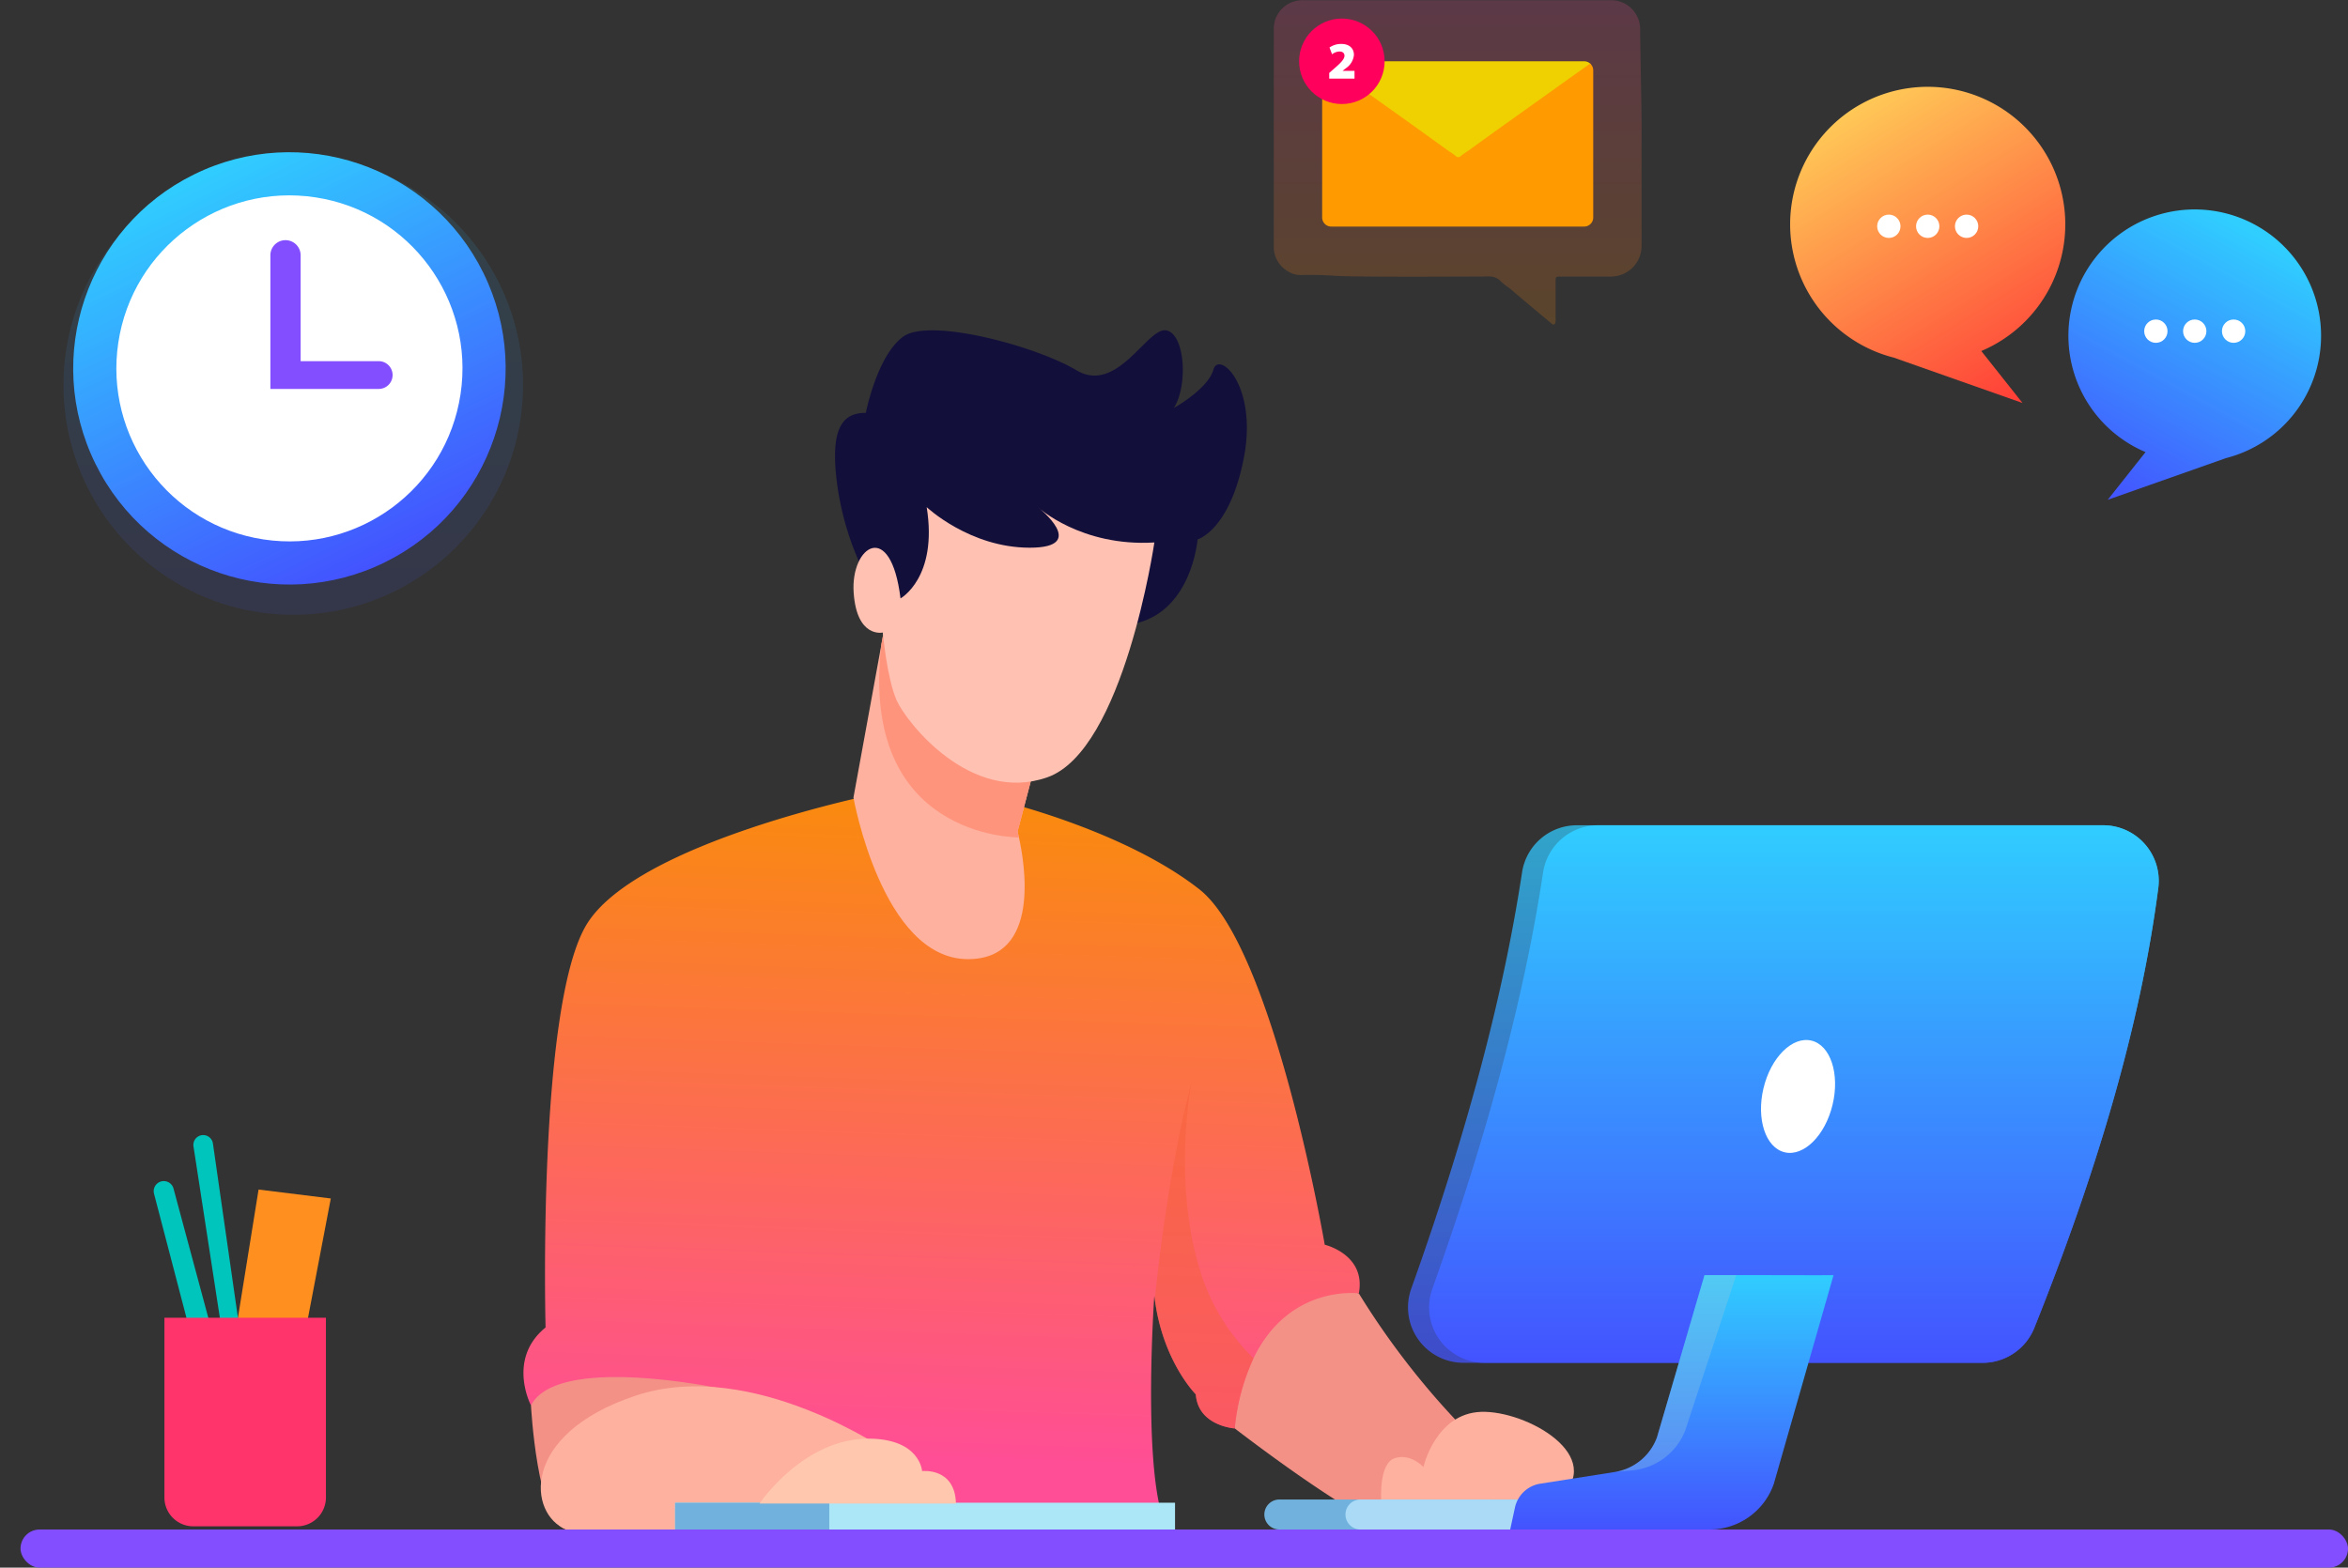 <svg xmlns="http://www.w3.org/2000/svg" xmlns:xlink="http://www.w3.org/1999/xlink" width="401.293" height="268" viewBox="0 0 401.293 268">
  <rect x="0" y="0" width="401.293" height="268" fill="#333333" stroke="none"/>
  <defs>
    <linearGradient id="linear-gradient" x1="0.462" y1="0.919" x2="0.5" gradientUnits="objectBoundingBox">
      <stop offset="0" stop-color="#ff4e95"/>
      <stop offset="1" stop-color="#fa8b0c"/>
    </linearGradient>
    <linearGradient id="linear-gradient-2" x1="0.5" x2="0.5" y2="1" gradientUnits="objectBoundingBox">
      <stop offset="0" stop-color="#30cdff"/>
      <stop offset="1" stop-color="#4353ff"/>
    </linearGradient>
    <linearGradient id="linear-gradient-5" x1="0.824" y1="1" x2="0.303" y2="0.037" gradientUnits="objectBoundingBox">
      <stop offset="0" stop-color="#ff3e37"/>
      <stop offset="1" stop-color="#ffc756"/>
    </linearGradient>
    <linearGradient id="linear-gradient-6" x1="0.621" y1="0.032" x2="0.163" xlink:href="#linear-gradient-2"/>
    <linearGradient id="linear-gradient-7" x1="0.5" y1="0" x2="0.5" y2="1" xlink:href="#linear-gradient"/>
  </defs>
  <g id="Group_4507" data-name="Group 4507" transform="translate(-1209.99 -13243)">
    <g id="Group_4491" data-name="Group 4491" transform="translate(1299.453 13299.458)">
      <g id="Group_4486" data-name="Group 4486" transform="translate(0 79.151)">
        <g id="Group_4484" data-name="Group 4484" transform="translate(1.284 84.18)">
          <path id="Path_4483" data-name="Path 4483" d="M579.805,136.28a134.767,134.767,0,0,0,22.655,27.738v10.064h-22.5s-7.111-3.828-21.358-14.715C558.6,159.368,553.927,128.235,579.805,136.28Z" transform="translate(-438.318 -134.952)" fill="#f49187"/>
          <path id="Path_4484" data-name="Path 4484" d="M636.56,153.618s1.049,19.975,6.042,21.223,25.454-17.278,25.454-17.278l2.327-8.839-15.159-11.058S637.176,143.215,636.56,153.618Z" transform="translate(-636.56 -133.148)" fill="#f49187"/>
        </g>
        <g id="Group_4485" data-name="Group 4485">
          <path id="Path_4485" data-name="Path 4485" d="M573.073,189.031c4.794-9.155,34.34-2.5,34.34-2.5L586.39,207.69h94.48c-3.129-10.886-1.265-37.386-1.265-37.386.017.2.05.383.083.583,1.382,10.637,7.008,16.263,7.008,16.263.4,5.426,6.658,5.826,6.658,5.826a36.787,36.787,0,0,1,3.213-12c6.142-12.7,17.994-11.086,17.994-11.086,1.265-6.658-5.826-8.323-5.826-8.323s-8.722-50.769-21.423-60.756S653.9,85.828,653.9,85.828L632.581,84.38s-41.814,8.323-50.136,22.671-6.875,68.663-6.875,68.663C568.912,181.124,573.073,189.031,573.073,189.031Z" transform="translate(-571.789 -84.38)" fill="url(#linear-gradient)"/>
          <path id="Path_4487" data-name="Path 4487" d="M582.69,151.063c1.382,10.637,7.008,16.263,7.008,16.263.4,5.426,6.658,5.826,6.658,5.826a36.786,36.786,0,0,1,3.213-12,35.233,35.233,0,0,1-9.255-15.381c-4.411-14.582-1.6-30.428-1.4-31.56C585.32,127.843,583.356,144.572,582.69,151.063Z" transform="translate(-474.791 -64.556)" fill="#f6613a" opacity="0.5"/>
        </g>
      </g>
      <path id="Path_4488" data-name="Path 4488" d="M679.711,156.663s-23.512-16.437-43.487-9.779-18.31,20.391-11.86,22.888h49.8Z" transform="translate(-617.038 35.253)" fill="#feb19e"/>
      <g id="Group_4487" data-name="Group 4487" transform="translate(53.249)">
        <path id="Path_4489" data-name="Path 4489" d="M603.75,96.453s4.894,27.465,19.459,27.615c12.717.117,9.771-16.562,8.822-20.807-.133-.633-.233-.982-.233-.982l5.277-20.108L609.06,67.34l-.566,3.079v.05Z" transform="translate(-600.601 -16.553)" fill="#feb19e"/>
        <path id="Path_4490" data-name="Path 4490" d="M627.635,103.261c-.133-.633-.233-.982-.233-.982l5.277-20.108L604.664,67.34l-.566,3.079v.05C600.419,103.261,627.119,103.261,627.635,103.261Z" transform="translate(-596.205 -16.553)" fill="#ff947d"/>
        <path id="Path_4491" data-name="Path 4491" d="M588.121,77.792a49.189,49.189,0,0,1-4.578-16.334c-.832-8.531,1.56-10.507,5.1-10.507,0,0,1.873-9.676,6.347-13.005s22.68,1.561,29.649,5.723,12.068-7.3,15.294-6.825,3.849,9.322,1.352,13.275c0,0,5.826-3.226,6.763-6.555s7.594,2.7,5.2,15.086S645.34,72.59,645.34,72.59,644.3,85.7,633.583,87.155s-39.012-1.04-39.012-1.04Z" transform="translate(-583.377 -36.829)" fill="#120f3b"/>
        <path id="Path_4492" data-name="Path 4492" d="M644.3,61.034s-5.2,35.58-18.31,40.157S601.92,91.775,600.255,88.03s-2.365-11.6-2.365-11.6-4.466,1.037-4.987-6.87,6.347-12.587,8.011,1.04c0,0,6.415-3.537,4.473-15.605,0,0,7.352,6.936,17.616,6.936S624.391,55,624.391,55,631.742,61.8,644.3,61.034Z" transform="translate(-589.721 -24.754)" fill="#ffc1b2"/>
      </g>
      <g id="Group_4490" data-name="Group 4490" transform="translate(25.914 184.905)">
        <g id="Group_4488" data-name="Group 4488" transform="translate(0 4.584)">
          <rect id="Rectangle_1558" data-name="Rectangle 1558" width="85.447" height="4.578" transform="translate(0 10.958)" fill="#abe7f7"/>
          <rect id="Rectangle_1559" data-name="Rectangle 1559" width="26.355" height="4.578" transform="translate(0 10.958)" fill="#70b2dd"/>
          <path id="Path_4493" data-name="Path 4493" d="M613.25,161.763s7.557-11.276,18.893-11.094c8.578.137,8.9,5.546,8.9,5.546s5.636-.671,5.781,5.548Z" transform="translate(-598.824 -150.667)" fill="#ffc7ae"/>
        </g>
        <g id="Group_4489" data-name="Group 4489" transform="translate(100.711)">
          <path id="Path_4494" data-name="Path 4494" d="M549.817,162.9s-.416-6.242,2.357-7.074,4.855,1.525,4.855,1.525,2.081-9.155,9.849-9.431,21.777,7.629,13.177,14.981Z" transform="translate(-529.847 -147.913)" fill="#feb19e"/>
          <path id="Path_4495" data-name="Path 4495" d="M550.42,159.483a2.565,2.565,0,0,0,2.563,2.563h46.741a2.563,2.563,0,1,0,0-5.127H552.984A2.565,2.565,0,0,0,550.42,159.483Z" transform="translate(-550.42 -141.927)" fill="#70b2dd"/>
          <path id="Path_4496" data-name="Path 4496" d="M550.42,159.483a2.564,2.564,0,0,0,2.563,2.563h32.875a2.563,2.563,0,1,0,0-5.127H552.983A2.564,2.564,0,0,0,550.42,159.483Z" transform="translate(-536.554 -141.927)" fill="#abdaf7"/>
        </g>
      </g>
    </g>
    <g id="Group_4493" data-name="Group 4493" transform="translate(1450.617 13384.086)">
      <path id="Path_4498" data-name="Path 4498" d="M523.789,117.537c-.9,5.461,1.062,10.335,4.388,10.885s6.753-3.432,7.657-8.9-1.064-10.334-4.388-10.883S524.691,112.076,523.789,117.537Z" transform="translate(-463.703 -73.766)" fill="#fff" stroke="#f230db" stroke-miterlimit="10" stroke-width="1"/>
      <path id="Path_4499" data-name="Path 4499" d="M499.453,179.57h88.737a9.523,9.523,0,0,0,8.822-6.009c10.387-25.934,18.06-51.152,21.173-75.171a9.5,9.5,0,0,0-9.421-10.72H518.812a9.476,9.476,0,0,0-9.371,8.09c-3.379,22.255-9.987,46.108-18.943,71.16A9.488,9.488,0,0,0,499.453,179.57Z" transform="translate(-489.942 -87.67)" opacity="0.74" fill="url(#linear-gradient-2)"/>
      <path id="Path_4500" data-name="Path 4500" d="M499.443,179.57h85.142a9.523,9.523,0,0,0,8.822-6.009c10.387-25.934,18.06-51.152,21.173-75.171a9.5,9.5,0,0,0-9.421-10.72H518.818a9.505,9.505,0,0,0-9.388,8.09c-3.362,22.255-9.971,46.108-18.926,71.16A9.479,9.479,0,0,0,499.443,179.57Z" transform="translate(-486.336 -87.67)" fill="url(#linear-gradient-2)"/>
      <g id="Group_4492" data-name="Group 4492" transform="translate(17.479 76.903)">
        <path id="Path_4501" data-name="Path 4501" d="M523.333,177.365h34.09a11.617,11.617,0,0,0,10.969-7.823l10.2-35.655c-5.643.017-11.186-.017-16.629-.017-1.814,0-3.629,0-5.426.017l-8.123,27.732a9.2,9.2,0,0,1-7.191,5.909l-12.75,2a5.272,5.272,0,0,0-4.328,4.078Z" transform="translate(-523.333 -133.87)" fill="url(#linear-gradient-2)"/>
        <path id="Path_4502" data-name="Path 4502" d="M533.323,167.527l2.88-.266a10.821,10.821,0,0,0,9.105-6.725l8.756-26.666c-1.814,0-3.629,0-5.427.017l-8.123,27.732A9.2,9.2,0,0,1,533.323,167.527Z" transform="translate(-515.429 -133.87)" fill="#90c6e0" opacity="0.35" style="mix-blend-mode: multiply;isolation: isolate"/>
      </g>
      <path id="Path_4503" data-name="Path 4503" d="M523.605,117.962c-1.263,5.272.354,10.179,3.614,10.959s6.926-2.858,8.19-8.131-.353-10.179-3.612-10.959S524.87,112.688,523.605,117.962Z" transform="translate(-462.834 -73.014)" fill="#fff"/>
    </g>
    <g id="Group_4494" data-name="Group 4494" transform="translate(1213.497 13504.483)">
      <rect id="Rectangle_1560" data-name="Rectangle 1560" width="397.786" height="6.517" rx="3.258" transform="translate(0)" fill="#834eff"/>
    </g>
    <g id="Group_4495" data-name="Group 4495" transform="translate(1236.256 13437.052)">
      <path id="Path_4504" data-name="Path 4504" d="M678.75,149.219l3.884-24.136,12.345,1.526L690.4,150.6Z" transform="translate(-664.708 -115.771)" fill="#ff8f1e"/>
      <path id="Path_4505" data-name="Path 4505" d="M702.685,150.718,698.41,120.93a1.68,1.68,0,0,0-1.939-1.418h0a1.68,1.68,0,0,0-1.383,1.911l4.742,30.821h-1.8l-6.357-23.613a1.724,1.724,0,0,0-2.081-1.223h0a1.722,1.722,0,0,0-1.249,2.107l5.941,22.73,5.964,2.773Z" transform="translate(-688.285 -119.489)" fill="#00c5bc"/>
      <path id="Path_4506" data-name="Path 4506" d="M679.25,138.25v30.728a4.926,4.926,0,0,0,4.927,4.927h17.749a4.927,4.927,0,0,0,4.927-4.927V138.25Z" transform="translate(-677.414 -107.021)" fill="#ff346b"/>
    </g>
    <g id="Group_4503" data-name="Group 4503" transform="translate(1515.939 13257.835)">
      <path id="Path_4512" data-name="Path 4512" d="M229.649,65.828A23.513,23.513,0,1,1,262.321,87.49l7.043,8.885-22-7.756A23.523,23.523,0,0,1,229.649,65.828Z" transform="translate(-229.649 -42.315)" fill="url(#linear-gradient-5)"/>
      <path id="Path_4513" data-name="Path 4513" d="M242.684,78.368a21.592,21.592,0,1,0-30,19.892l-6.468,8.16,20.2-7.124A21.6,21.6,0,0,0,242.684,78.368Z" transform="translate(-151.941 -35.808)" fill="url(#linear-gradient-6)"/>
      <g id="Group_4501" data-name="Group 4501" transform="translate(14.874 21.855)">
        <ellipse id="Ellipse_362" data-name="Ellipse 362" cx="1.994" cy="1.994" rx="1.994" ry="1.994" transform="translate(0)" fill="#fff"/>
        <ellipse id="Ellipse_363" data-name="Ellipse 363" cx="1.994" cy="1.994" rx="1.994" ry="1.994" transform="translate(6.646)" fill="#fff"/>
        <ellipse id="Ellipse_364" data-name="Ellipse 364" cx="1.994" cy="1.994" rx="1.994" ry="1.994" transform="translate(13.291)" fill="#fff"/>
      </g>
      <g id="Group_4502" data-name="Group 4502" transform="translate(60.511 39.787)">
        <ellipse id="Ellipse_365" data-name="Ellipse 365" cx="1.994" cy="1.994" rx="1.994" ry="1.994" transform="translate(0)" fill="#fff"/>
        <ellipse id="Ellipse_366" data-name="Ellipse 366" cx="1.994" cy="1.994" rx="1.994" ry="1.994" transform="translate(6.646)" fill="#fff"/>
        <ellipse id="Ellipse_367" data-name="Ellipse 367" cx="1.994" cy="1.994" rx="1.994" ry="1.994" transform="translate(13.291)" fill="#fff"/>
      </g>
    </g>
    <g id="Group_4506" data-name="Group 4506" transform="translate(1427.687 13243)">
      <path id="Path_4514" data-name="Path 4514" d="M96.735,40.268A4.955,4.955,0,0,0,93.873,35.5a4.726,4.726,0,0,0-2.165-.454c-3.04.014-6.081,0-9.121.006-13.045,0-42.709,0-43.573,0a.173.173,0,0,0-.226,0A4.886,4.886,0,0,0,34.3,38.594a5.264,5.264,0,0,0-.171,1.492q-.013,18.444-.007,36.888a4.824,4.824,0,0,0,2.583,4.51,3.6,3.6,0,0,0,1.823.524,1.086,1.086,0,0,0,.311.019,59.206,59.206,0,0,1,5.924.136c3.908.246,22.489.118,26.216.114a2.575,2.575,0,0,1,1.863.742,8.981,8.981,0,0,0,1.5,1.2Q77.9,87.247,81.5,90.234c.213.178.451.464.719.046a2.223,2.223,0,0,0,.068-.827c0-2.137,0-4.274,0-6.411,0-.688.058-.743.744-.744,2.815-.005,5.63,0,8.445-.005a5.688,5.688,0,0,0,1.948-.283,5.215,5.215,0,0,0,3.556-4.953c.025-1.059.006-2.12.006-3.179q0-9.045,0-18.087C96.981,53.761,96.745,41.866,96.735,40.268Z" transform="translate(-34.121 -35.006)" opacity="0.2" fill="url(#linear-gradient-7)"/>
      <path id="Path_4515" data-name="Path 4515" d="M41.109,43.826c.829.6,1.648,1.219,2.482,1.816q1.491,1.067,2.987,2.123c.605.463,1.249.875,1.863,1.328,1.145.844,2.308,1.663,3.473,2.485.456.326.91.657,1.368.982q1.5,1.071,3.007,2.133,2.791,2,5.58,3.989.685.493,1.369.989c.106.081.213.163.315.248a.484.484,0,0,0,.7,0c.1-.085.21-.166.315-.248l1.369-.989q2.789-2,5.581-3.989,1.5-1.065,3.007-2.133c.456-.325.912-.655,1.368-.982,1.163-.822,2.327-1.641,3.474-2.485.613-.453,1.255-.865,1.863-1.328q1.493-1.058,2.985-2.123c.794-.568,1.578-1.153,2.366-1.731a1.454,1.454,0,0,0-.139-.139,1.536,1.536,0,0,0-1.019-.388H42.187a1.543,1.543,0,0,0-.927.31A1.372,1.372,0,0,0,41.109,43.826Z" transform="translate(-32.371 -32.908)" fill="#efd000"/>
      <path id="Path_4516" data-name="Path 4516" d="M40.736,44.867V70.034a1.548,1.548,0,0,0,1.544,1.544H85.518a1.548,1.548,0,0,0,1.544-1.544V44.867a1.536,1.536,0,0,0-.386-1.018,1.455,1.455,0,0,0-.139-.139c-.983.72-1.986,1.414-2.977,2.122q-.989.7-1.973,1.409c-.25.158-.486.336-.722.515q-4.121,2.943-8.241,5.885-3.346,2.382-6.668,4.8c-.5.359-1.035.662-1.5,1.062a.612.612,0,0,1-.917,0c-.465-.4-1-.7-1.5-1.062q-3.326-2.41-6.669-4.8-4.123-2.937-8.241-5.885c-.235-.179-.473-.358-.722-.515q-.987-.705-1.975-1.409c-1.027-.732-2.065-1.451-3.081-2.2a1.373,1.373,0,0,0-.151.131A1.541,1.541,0,0,0,40.736,44.867Z" transform="translate(-32.464 -32.845)" fill="#ff9a00"/>
      <ellipse id="Ellipse_368" data-name="Ellipse 368" cx="7.307" cy="7.307" rx="7.307" ry="7.307" transform="translate(4.331 3.17)" fill="#ff005c"/>
      <g id="Group_4505" data-name="Group 4505" transform="translate(9.479 7.51)">
        <path id="Path_4517" data-name="Path 4517" d="M41.7,46.947v-.979l.808-.709c1.185-1.023,1.787-1.634,1.8-2.226,0-.423-.279-.728-.872-.728a2.2,2.2,0,0,0-1.248.476l-.44-1.159a3.5,3.5,0,0,1,2.011-.61c1.357,0,2.165.737,2.165,1.886a3.089,3.089,0,0,1-1.357,2.253l-.574.449v.019h2.03v1.328Z" transform="translate(-41.701 -41.012)" fill="#fff"/>
      </g>
    </g>
    <g id="Group_4496" data-name="Group 4496" transform="translate(1209.99 13256.513)">
      <circle id="Ellipse_359" data-name="Ellipse 359" cx="39.267" cy="39.267" r="39.267" transform="translate(10.853 13.061)" opacity="0.11" fill="url(#linear-gradient-2)" style="mix-blend-mode: multiply;isolation: isolate"/>
      <circle id="Ellipse_360" data-name="Ellipse 360" cx="36.948" cy="36.948" r="36.948" transform="translate(0 32.629) rotate(-26.203)" fill="url(#linear-gradient-2)"/>
      <circle id="Ellipse_361" data-name="Ellipse 361" cx="29.576" cy="29.576" r="29.576" transform="translate(15.805 74.294) rotate(-81.414)" fill="#fff"/>
      <path id="Path_4507" data-name="Path 4507" d="M695.357,54.07H681.964v-18.1a2.585,2.585,0,1,0-5.17,0V58.818h18.563a2.374,2.374,0,0,0,0-4.747Z" transform="translate(-630.584 -5.839)" fill="#834eff"/>
    </g>
  </g>
</svg>

